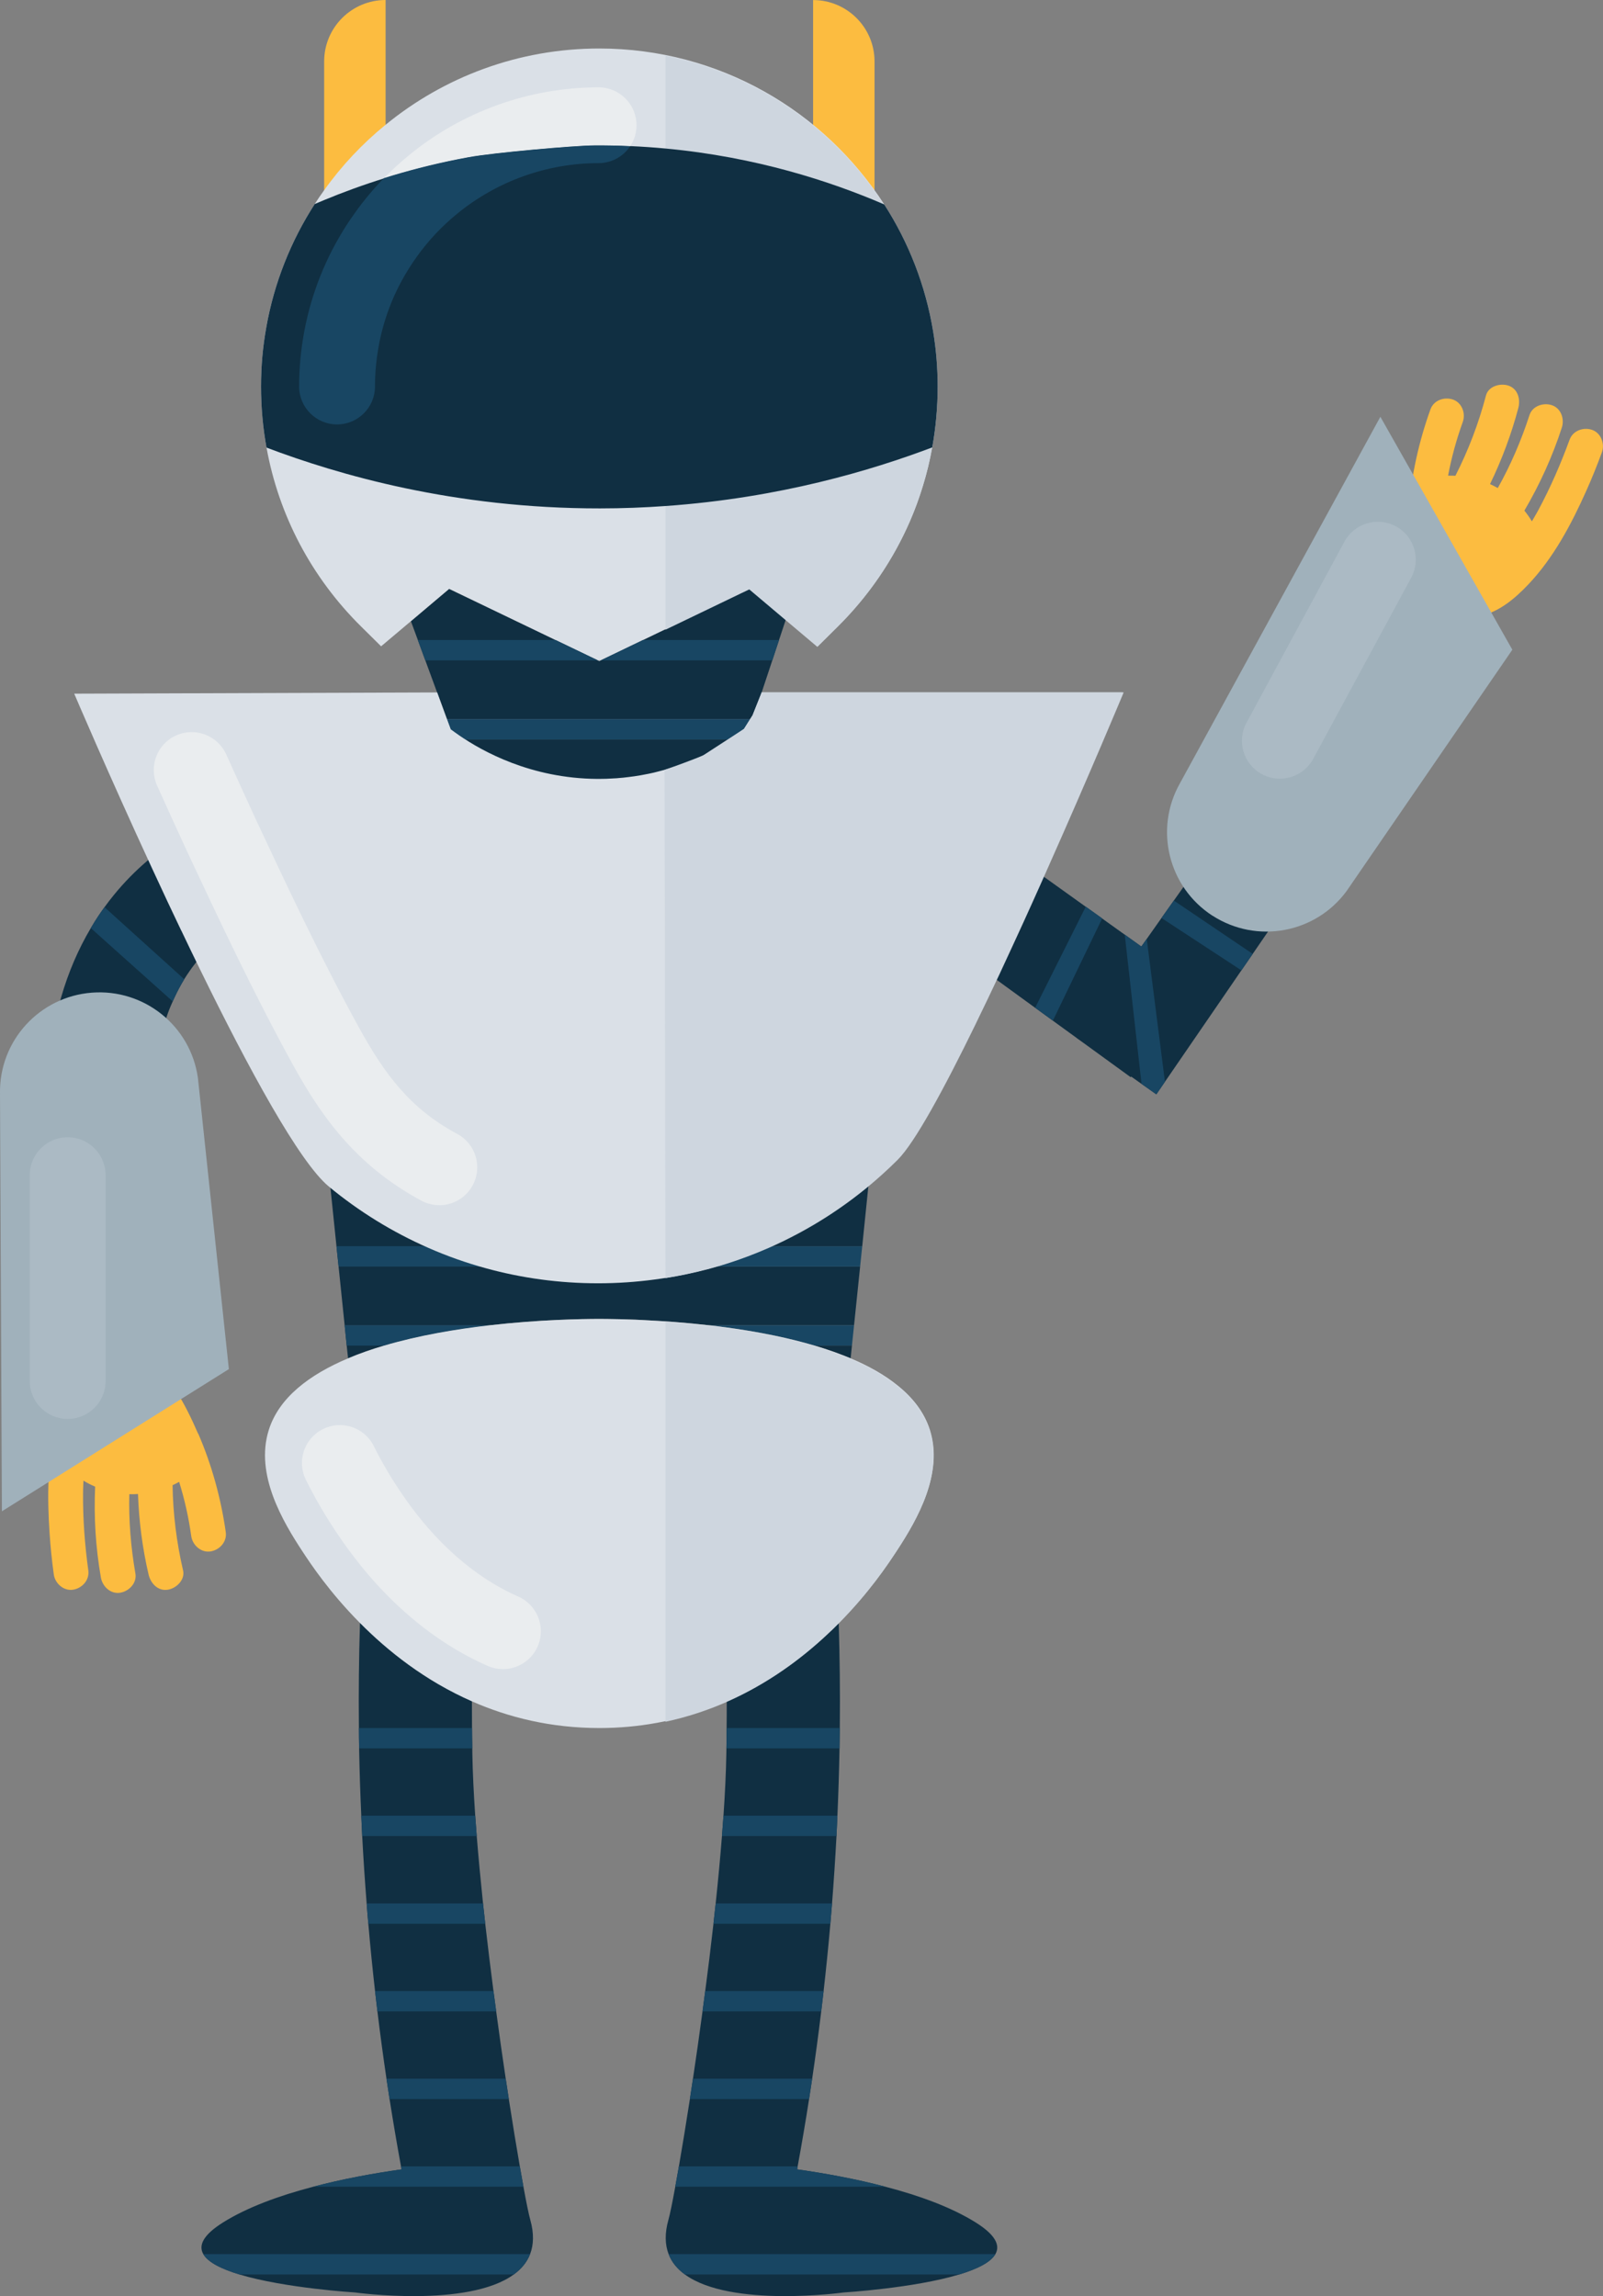 <svg width="162" height="232" viewBox="0 0 162 232" fill="none" xmlns="http://www.w3.org/2000/svg">
<rect x="0" y="0" width="162" height="232" fill="#808080" stroke="none"/>
<g clip-path="url(#clip0_747_2421)">
<path d="M75.744 59.492L74.917 59.886L71.555 61.505L64.979 64.667L60.702 66.724H60.428L56.147 64.667L49.571 61.505L46.214 59.892L45.393 59.498L41.527 62.764L42.228 64.667L42.983 66.724L44.319 70.357L45.163 72.66H76.083L76.844 70.357L78.049 66.724L78.728 64.667L79.418 62.594L75.744 59.492Z" fill="#102F42"/>
<path d="M38.969 0V21.395H32.76V6.204C32.76 2.779 35.542 0 38.969 0Z" fill="#FCBC40"/>
<path d="M135.389 83.584L130.702 90.412L129.289 92.469L127.975 94.378L126.601 96.38L125.456 98.043L123.6 100.751L122.187 102.808L117.73 109.301L116.86 110.571L115.365 109.515L114.319 108.776L114.264 108.836L109.457 105.346L108.805 104.881L108.81 104.876L106.872 103.47L105.963 102.808L105.082 102.168L103.132 100.751L100.898 99.126L100.734 99.006L100.723 99L100.646 98.946L90.67 91.692L91.124 91.068L95.833 83.584L95.795 83.557L96.704 82.299L105.41 88.53L105.481 88.579L105.498 88.59L105.651 88.699L108.044 90.412L110.196 91.954L110.919 92.469L111.855 93.141L113.662 94.433H113.667L115.343 95.636L115.89 94.865L117.38 92.753L117.582 92.469L118.628 90.992L119.039 90.412L119.669 89.52L127.416 78.562L135.389 83.584Z" fill="#102F42"/>
<path d="M53.573 227.749C53.25 228.586 52.675 229.264 51.925 229.806C47.276 233.209 35.887 231.628 35.887 231.628C35.887 231.628 28.785 231.196 24.191 229.806C22.422 229.27 21.026 228.597 20.544 227.749C20.046 226.879 20.512 225.823 22.537 224.554C25.001 223.012 28.243 221.835 31.654 220.944C34.627 220.156 37.732 219.593 40.579 219.188C40.563 219.089 40.541 218.985 40.525 218.887C40.12 216.682 39.736 214.417 39.369 212.087C39.265 211.403 39.161 210.719 39.057 210.03C38.729 207.82 38.422 205.55 38.143 203.23C38.061 202.552 37.978 201.868 37.902 201.173C37.65 198.958 37.42 196.687 37.223 194.373C37.163 193.695 37.102 193.006 37.053 192.316C36.878 190.09 36.725 187.82 36.604 185.511C36.571 184.827 36.538 184.143 36.511 183.454C36.407 181.222 36.336 178.957 36.292 176.654V176.556C36.281 175.899 36.27 175.248 36.27 174.597C36.232 170.965 36.27 167.426 36.38 163.985C36.571 157.699 36.987 151.747 37.546 146.167H49.061C48.245 154.017 47.72 162.622 47.692 171.9C47.692 172.792 47.698 173.695 47.703 174.597C47.709 175.281 47.714 175.965 47.73 176.654C47.73 176.824 47.73 176.999 47.736 177.174C47.769 179.089 47.873 181.206 48.026 183.454C48.075 184.127 48.125 184.816 48.179 185.511C48.355 187.705 48.574 189.991 48.815 192.316C48.891 193 48.968 193.684 49.039 194.373C49.297 196.644 49.581 198.93 49.871 201.173C49.959 201.863 50.052 202.552 50.145 203.23C50.463 205.593 50.786 207.88 51.109 210.03C51.218 210.73 51.322 211.42 51.421 212.087C51.821 214.658 52.199 216.967 52.533 218.887C52.664 219.636 52.785 220.326 52.899 220.944C53.201 222.596 53.441 223.761 53.589 224.281C53.978 225.665 53.934 226.808 53.573 227.749Z" fill="#102F42"/>
<path d="M98.604 224.554C96.14 223.012 92.898 221.835 89.481 220.944C86.508 220.156 83.398 219.593 80.556 219.188C80.573 219.089 80.595 218.985 80.611 218.887C81.016 216.682 81.405 214.417 81.766 212.087C81.876 211.403 81.98 210.719 82.079 210.03C82.407 207.82 82.714 205.55 82.993 203.23C83.075 202.552 83.157 201.868 83.234 201.173C83.486 198.958 83.716 196.687 83.918 194.373C83.979 193.695 84.033 193.006 84.088 192.316C84.263 190.09 84.411 187.82 84.537 185.511C84.57 184.827 84.603 184.143 84.63 183.454C84.729 181.222 84.8 178.957 84.844 176.654V176.556C84.855 175.899 84.866 175.248 84.871 174.597C84.909 170.965 84.866 167.426 84.762 163.985C84.57 157.699 84.154 151.747 83.595 146.167H72.08C72.841 153.519 73.35 161.561 73.433 170.172C73.438 170.746 73.444 171.326 73.444 171.906C73.444 172.798 73.444 173.695 73.433 174.597C73.433 175.281 73.427 175.965 73.411 176.654C73.411 176.824 73.411 176.999 73.405 177.174C73.372 179.089 73.268 181.206 73.115 183.454C73.071 184.127 73.016 184.816 72.962 185.511C72.787 187.705 72.573 189.991 72.327 192.316C72.25 193 72.173 193.684 72.102 194.373C71.845 196.649 71.566 198.93 71.27 201.173C71.182 201.863 71.089 202.552 70.996 203.23C70.678 205.588 70.355 207.88 70.032 210.03C69.928 210.73 69.819 211.42 69.72 212.087C69.32 214.658 68.943 216.967 68.609 218.887C68.477 219.636 68.357 220.326 68.242 220.944C67.941 222.596 67.7 223.761 67.552 224.281C67.163 225.665 67.207 226.808 67.568 227.749C67.891 228.586 68.461 229.259 69.211 229.806C73.854 233.209 85.254 231.628 85.254 231.628C85.254 231.628 92.356 231.196 96.95 229.806C98.719 229.27 100.115 228.597 100.597 227.749C101.095 226.879 100.63 225.823 98.604 224.554Z" fill="#102F42"/>
<path d="M86.925 127.973L86.311 133.903H71.637C71.16 133.848 70.684 133.799 70.219 133.755C69.989 133.728 69.759 133.706 69.529 133.689C69.025 133.64 68.538 133.602 68.056 133.564C67.667 133.536 67.284 133.509 66.911 133.487C66.703 133.471 66.501 133.46 66.298 133.449C66.057 133.438 65.822 133.421 65.586 133.41C65.356 133.394 65.126 133.383 64.902 133.372C64.661 133.361 64.431 133.35 64.201 133.339C63.774 133.323 63.374 133.312 62.996 133.301C62.87 133.295 62.75 133.295 62.63 133.29C62.531 133.285 62.438 133.285 62.35 133.285C61.617 133.268 61.014 133.263 60.571 133.263C58.791 133.263 54.476 133.334 49.499 133.903H34.83L34.217 127.973H49.258C52.861 128.963 56.656 129.488 60.571 129.488C62.514 129.488 64.425 129.357 66.298 129.105C68.204 128.853 70.071 128.47 71.889 127.973H86.925Z" fill="#102F42"/>
<path d="M49.258 127.972H34.217L34.003 125.915L33.363 119.706C36.396 122.217 39.786 124.312 43.443 125.915C45.316 126.736 47.254 127.425 49.258 127.972Z" fill="#102F42"/>
<path d="M49.499 133.902C46.044 134.296 42.271 134.936 38.811 135.959C37.546 136.331 36.325 136.758 35.175 137.245L35.038 135.959L34.83 133.902H49.499Z" fill="#102F42"/>
<path d="M20.019 144.855C19.362 143.334 18.622 141.808 17.724 140.418C16.892 139.122 15.671 138.006 14.111 137.749C13.963 137.683 13.809 137.628 13.634 137.617C11.86 137.491 9.96 137.497 8.547 138.722C7.047 140.024 6.297 141.912 5.771 143.777C4.764 147.355 4.764 151.228 5.01 154.91C5.103 156.305 5.246 157.7 5.437 159.084C5.563 159.992 6.439 160.774 7.386 160.621C8.312 160.468 9.057 159.647 8.925 158.673C8.569 156.091 8.372 153.482 8.394 150.872C8.394 150.79 8.399 150.555 8.399 150.5C8.405 150.298 8.416 150.09 8.421 149.888C8.421 149.795 8.432 149.696 8.438 149.603C8.816 149.838 9.21 150.035 9.615 150.21C9.478 153.274 9.664 156.348 10.195 159.39C10.354 160.293 11.17 161.086 12.145 160.927C13.043 160.78 13.853 159.948 13.683 158.98C13.223 156.332 12.999 153.602 13.07 150.971C13.36 150.982 13.656 150.971 13.946 150.954C14.039 153.69 14.395 156.42 15.014 159.084C15.222 159.975 15.956 160.785 16.963 160.621C17.817 160.484 18.721 159.631 18.502 158.673C17.839 155.823 17.483 152.946 17.44 150.063C17.664 149.959 17.883 149.849 18.102 149.724C18.661 151.507 19.06 153.307 19.329 155.216C19.46 156.124 20.325 156.906 21.278 156.753C22.198 156.606 22.953 155.779 22.817 154.806C22.329 151.387 21.404 148.011 20.03 144.844L20.019 144.855ZM14.1 143.629C14.121 143.662 14.127 143.695 14.1 143.629V143.629Z" fill="#FCBC40"/>
<path d="M142.337 51.472C142.206 53.124 142.151 54.815 142.293 56.467C142.425 57.999 142.983 59.558 144.243 60.51C144.341 60.636 144.456 60.756 144.599 60.849C146.11 61.79 147.791 62.67 149.614 62.244C151.547 61.79 153.097 60.477 154.433 59.071C157.001 56.374 158.808 52.955 160.314 49.585C160.888 48.305 161.409 47.008 161.891 45.695C162.203 44.837 161.797 43.737 160.888 43.431C160.001 43.135 158.956 43.513 158.622 44.432C157.724 46.883 156.683 49.279 155.446 51.576C155.407 51.647 155.292 51.855 155.265 51.899C155.167 52.08 155.062 52.255 154.958 52.43C154.909 52.512 154.86 52.594 154.811 52.676C154.586 52.293 154.329 51.932 154.055 51.593C155.605 48.95 156.886 46.144 157.839 43.206C158.123 42.337 157.767 41.253 156.837 40.942C155.977 40.652 154.871 41.013 154.57 41.943C153.743 44.497 152.659 47.014 151.366 49.312C151.109 49.169 150.852 49.032 150.583 48.912C151.777 46.45 152.741 43.874 153.442 41.226C153.677 40.34 153.403 39.284 152.44 38.961C151.618 38.688 150.419 39.016 150.173 39.962C149.428 42.791 148.393 45.498 147.085 48.07C146.838 48.059 146.592 48.053 146.345 48.059C146.69 46.221 147.178 44.448 147.829 42.632C148.141 41.768 147.742 40.673 146.827 40.367C145.94 40.072 144.889 40.444 144.56 41.368C143.389 44.618 142.633 48.031 142.365 51.478L142.337 51.472ZM146.997 55.318C146.997 55.28 147.002 55.247 146.997 55.318V55.318Z" fill="#FCBC40"/>
<path d="M20.216 96.73L19.805 97.25L19.75 97.321C19.345 97.835 18.967 98.377 18.617 98.94C18.266 99.52 17.943 100.122 17.653 100.751C17.582 100.893 17.516 101.035 17.456 101.183C17.215 101.708 17.001 102.244 16.815 102.808C16.136 104.766 15.687 106.943 15.485 109.334C15.386 110.39 15.342 111.489 15.342 112.627V114.181H4.616V112.627C4.616 109.794 4.84 107.124 5.278 104.624C5.388 104.006 5.508 103.404 5.645 102.808C5.804 102.107 5.985 101.424 6.182 100.751C6.915 98.218 7.917 95.893 9.177 93.77C9.434 93.327 9.708 92.895 9.993 92.468C10.179 92.195 10.365 91.921 10.562 91.659C10.869 91.232 11.186 90.816 11.52 90.412C12.539 89.164 13.667 88.01 14.915 86.949C14.992 86.877 15.069 86.812 15.151 86.746C15.622 86.358 16.038 86.03 16.432 85.74L18.858 83.973L18.901 86.971C18.918 88.119 18.978 89.268 19.093 90.412C19.159 91.101 19.246 91.785 19.351 92.468C19.526 93.656 19.756 94.832 20.04 95.997L20.216 96.73Z" fill="#102F42"/>
<path d="M88.381 21.4H82.172V0.005C85.599 0.005 88.381 2.784 88.381 6.209V21.4Z" fill="#FCBC40"/>
<path d="M74.731 74.717C74.364 74.968 73.931 75.247 73.433 75.543C73.011 75.794 72.546 76.057 72.031 76.314C71.905 76.385 71.774 76.451 71.642 76.511C71.484 76.588 71.325 76.664 71.16 76.741C70.996 76.817 70.832 76.894 70.662 76.971C70.394 77.085 70.115 77.206 69.824 77.321C69.808 77.326 69.792 77.332 69.775 77.337C69.507 77.447 69.233 77.55 68.954 77.649C68.784 77.709 68.614 77.769 68.445 77.824C68.111 77.939 67.76 78.043 67.404 78.147C67.224 78.201 67.043 78.251 66.857 78.294C66.671 78.344 66.49 78.393 66.298 78.437C66.249 78.448 66.194 78.464 66.139 78.475C65.997 78.508 65.855 78.535 65.712 78.568C65.428 78.628 65.143 78.683 64.853 78.732C64.65 78.77 64.442 78.803 64.234 78.831C64.026 78.864 63.812 78.891 63.599 78.913C63.276 78.957 62.947 78.989 62.613 79.011C62.52 79.022 62.432 79.028 62.339 79.033C62.027 79.055 61.715 79.071 61.398 79.082C61.151 79.088 60.905 79.093 60.658 79.093H60.5C53.776 79.049 48.875 76.292 46.575 74.717H74.731Z" fill="#102F42"/>
<path d="M60.702 66.725L60.565 66.79L60.428 66.725H60.702Z" fill="#E7EBEF"/>
<path d="M94.311 33.529C93.545 28.851 91.831 24.491 89.361 20.657C83.278 11.187 72.644 4.901 60.565 4.901C52.379 4.901 44.856 7.79 38.97 12.604C36.615 14.519 34.523 16.745 32.76 19.218C32.426 19.672 32.114 20.137 31.808 20.613C29.404 24.338 27.706 28.561 26.907 33.086C26.907 33.091 26.907 33.096 26.907 33.096C26.562 35.033 26.381 37.024 26.381 39.054C26.381 41.084 26.567 43.206 26.934 45.225C28.172 52.052 31.457 58.321 36.495 63.305L38.515 65.302L41.527 62.763L45.392 59.497L56.147 64.667L60.428 66.724H60.702L74.917 59.886L75.743 59.492L82.626 65.302L82.725 65.203L84.641 63.305C87.779 60.203 90.237 56.598 91.951 52.676C92.466 51.494 92.909 50.279 93.282 49.043C93.671 47.79 93.977 46.505 94.213 45.203C94.574 43.195 94.76 41.138 94.76 39.054C94.76 37.172 94.607 35.328 94.311 33.529Z" fill="#DAE0E7"/>
<path d="M60.428 66.724H42.983L42.227 64.667H56.146L60.428 66.724Z" fill="#184663"/>
<path d="M78.728 64.667L78.049 66.724H60.702L64.979 64.667H78.728Z" fill="#184663"/>
<path d="M76.083 72.66L75.612 74.082C75.388 74.252 75.092 74.471 74.731 74.717H46.575C46.214 74.471 45.918 74.252 45.688 74.082L45.163 72.66H76.083Z" fill="#184663"/>
<path d="M49.258 127.972H34.217L34.003 125.915H43.443C45.316 126.736 47.254 127.425 49.258 127.972Z" fill="#184663"/>
<path d="M87.138 125.915L86.925 127.972H71.889C72.409 127.83 72.924 127.677 73.433 127.518C74.889 127.058 76.313 126.522 77.698 125.915H87.138Z" fill="#184663"/>
<path d="M47.703 174.598C47.709 175.281 47.714 175.965 47.73 176.655H36.292V176.556C36.281 175.9 36.27 175.249 36.27 174.598H47.703Z" fill="#184663"/>
<path d="M84.871 174.598C84.865 175.249 84.855 175.9 84.844 176.556V176.655H73.411C73.427 175.965 73.433 175.281 73.433 174.598H84.871Z" fill="#184663"/>
<path d="M48.026 183.454C48.076 184.127 48.125 184.816 48.18 185.511H36.604C36.572 184.827 36.539 184.143 36.511 183.454H48.026Z" fill="#184663"/>
<path d="M84.63 183.454C84.603 184.143 84.57 184.827 84.537 185.511H72.962C73.017 184.816 73.071 184.127 73.115 183.454H84.63Z" fill="#184663"/>
<path d="M48.815 192.316C48.891 193 48.968 193.684 49.039 194.373H37.223C37.163 193.695 37.102 193.006 37.053 192.316H48.815Z" fill="#184663"/>
<path d="M84.088 192.316C84.033 193.006 83.978 193.695 83.918 194.373H72.102C72.173 193.684 72.25 193 72.327 192.316H84.088Z" fill="#184663"/>
<path d="M49.871 201.174C49.959 201.863 50.052 202.552 50.145 203.231H38.143C38.061 202.552 37.978 201.869 37.902 201.174H49.871Z" fill="#184663"/>
<path d="M83.234 201.174C83.157 201.869 83.075 202.552 82.993 203.231H70.996C71.089 202.552 71.182 201.863 71.27 201.174H83.234Z" fill="#184663"/>
<path d="M51.109 210.03C51.218 210.731 51.322 211.42 51.421 212.087H39.369C39.265 211.403 39.161 210.72 39.057 210.03H51.109Z" fill="#184663"/>
<path d="M82.079 210.03C81.98 210.72 81.876 211.403 81.766 212.087H69.72C69.819 211.42 69.928 210.731 70.032 210.03H82.079Z" fill="#184663"/>
<path d="M52.533 218.887C52.664 219.636 52.785 220.325 52.9 220.944H31.654C34.627 220.156 37.732 219.592 40.58 219.188C40.563 219.089 40.541 218.985 40.525 218.887H52.533Z" fill="#184663"/>
<path d="M89.482 220.944H68.242C68.357 220.325 68.478 219.636 68.609 218.887H80.612C80.595 218.985 80.573 219.089 80.557 219.188C83.398 219.592 86.509 220.156 89.482 220.944Z" fill="#184663"/>
<path d="M20.544 227.749H53.573C53.25 228.586 52.675 229.264 51.925 229.806H24.191C22.423 229.27 21.026 228.597 20.544 227.749Z" fill="#184663"/>
<path d="M100.597 227.749C100.115 228.597 98.719 229.27 96.95 229.806H69.211C68.461 229.259 67.891 228.586 67.568 227.749H100.597Z" fill="#184663"/>
<path d="M49.499 133.902C46.044 134.296 42.271 134.936 38.811 135.959H35.038L34.83 133.902H49.499Z" fill="#184663"/>
<path d="M86.311 133.902L86.098 135.959H82.325C81.022 135.576 79.675 135.243 78.317 134.958C77.901 134.871 77.485 134.789 77.069 134.712C75.847 134.482 74.626 134.291 73.433 134.127C72.825 134.045 72.228 133.968 71.637 133.902H86.311Z" fill="#184663"/>
<path d="M113.443 69.963C113.443 69.963 110.004 78.223 105.7 87.879C105.481 88.371 105.262 88.869 105.038 89.367C104.78 89.941 104.517 90.526 104.255 91.112C103.948 91.795 103.636 92.479 103.324 93.168C102.979 93.929 102.628 94.689 102.278 95.444C101.818 96.445 101.358 97.441 100.898 98.426C100.11 100.094 99.332 101.735 98.56 103.311C98.533 103.377 98.5 103.442 98.467 103.508C95.269 110.062 92.34 115.45 90.615 117.173C90.599 117.19 90.588 117.201 90.571 117.217C89.635 118.147 88.655 119.039 87.636 119.881C86.3 120.986 84.899 122.009 83.437 122.945C81.575 124.137 79.609 125.193 77.561 126.09C76.176 126.697 74.752 127.234 73.296 127.693C72.787 127.852 72.272 128.005 71.752 128.147C69.934 128.645 68.067 129.028 66.161 129.28C64.288 129.531 62.378 129.662 60.434 129.662C56.519 129.662 52.724 129.137 49.121 128.147C47.117 127.6 45.179 126.911 43.306 126.09C39.648 124.487 36.259 122.392 33.226 119.881C30.247 117.414 25.111 107.961 20.216 97.95C19.581 96.648 18.945 95.34 18.327 94.033H18.321C18.184 93.743 18.047 93.453 17.91 93.168C17.582 92.479 17.259 91.79 16.936 91.112C16.624 90.439 16.312 89.771 16.005 89.109C15.775 88.617 15.55 88.13 15.326 87.649C10.891 78.053 7.501 70.088 7.501 70.088L44.182 69.963L45.026 72.266L45.551 73.688C45.781 73.858 46.077 74.076 46.438 74.323C48.738 75.898 53.639 78.655 60.362 78.699H60.521C60.768 78.699 61.014 78.694 61.261 78.688C61.578 78.677 61.89 78.661 62.202 78.639C62.295 78.639 62.383 78.628 62.476 78.617C62.81 78.595 63.139 78.562 63.462 78.518C63.675 78.496 63.889 78.469 64.097 78.436C64.305 78.409 64.513 78.376 64.716 78.338C65.006 78.289 65.291 78.234 65.575 78.174C65.718 78.141 65.86 78.114 66.002 78.081C66.057 78.07 66.112 78.053 66.161 78.043C66.353 77.999 66.534 77.95 66.72 77.9C66.906 77.856 67.087 77.807 67.267 77.753C67.623 77.654 67.968 77.545 68.308 77.43C68.477 77.375 68.647 77.315 68.817 77.255C69.096 77.156 69.37 77.052 69.638 76.943C69.655 76.937 69.671 76.932 69.687 76.927C69.978 76.812 70.257 76.691 70.525 76.576C70.695 76.5 70.859 76.423 71.023 76.347C71.319 76.21 71.467 76.139 71.505 76.117C71.67 76.035 71.801 75.969 71.894 75.92C72.995 75.165 74.09 74.41 75.19 73.65L76.061 72.266L76.981 69.957H113.443V69.963Z" fill="#DAE0E7"/>
<path d="M86.098 135.959L85.966 137.245C85.775 137.163 85.583 137.086 85.386 137.009C85.216 136.938 85.041 136.873 84.871 136.812C84.444 136.648 84.012 136.495 83.574 136.353C83.409 136.298 83.245 136.243 83.081 136.189C82.829 136.112 82.577 136.036 82.325 135.959H86.098Z" fill="#102F42"/>
<path d="M93.983 144.494C93.424 142.721 92.269 141.228 90.708 139.981C89.383 138.903 87.763 138 85.967 137.245C85.775 137.163 85.583 137.087 85.386 137.01C85.216 136.939 85.041 136.873 84.871 136.813C84.444 136.649 84.012 136.496 83.574 136.354C83.409 136.299 83.245 136.244 83.081 136.189C82.829 136.113 82.577 136.036 82.325 135.96C81.022 135.577 79.675 135.243 78.317 134.959C77.901 134.871 77.485 134.789 77.069 134.712C75.848 134.483 74.627 134.291 73.433 134.127C72.825 134.045 72.228 133.968 71.637 133.903C71.161 133.848 70.684 133.799 70.219 133.755C69.989 133.728 69.759 133.706 69.529 133.689C69.025 133.64 68.538 133.602 68.056 133.564C67.667 133.536 67.284 133.509 66.912 133.487C66.704 133.471 66.501 133.46 66.298 133.449C66.057 133.438 65.822 133.421 65.587 133.41C65.356 133.394 65.127 133.383 64.902 133.372C64.661 133.361 64.431 133.35 64.201 133.339C63.774 133.323 63.374 133.312 62.997 133.301C62.871 133.296 62.75 133.296 62.63 133.29C62.531 133.285 62.438 133.285 62.35 133.285C61.617 133.268 61.014 133.263 60.571 133.263C58.791 133.263 54.477 133.334 49.499 133.903C46.044 134.297 42.272 134.937 38.811 135.96C37.546 136.332 36.325 136.758 35.175 137.245C31.266 138.892 28.188 141.211 27.159 144.494C25.752 148.985 28.577 153.733 30.614 156.824C31.364 157.962 33.27 160.856 36.38 163.985C39.172 166.803 42.934 169.811 47.692 171.901C51.383 173.526 55.67 174.598 60.571 174.598C62.58 174.598 64.491 174.418 66.298 174.089H66.309C68.894 173.624 71.265 172.864 73.433 171.912C73.439 171.912 73.439 171.907 73.444 171.907C77.562 170.096 80.934 167.601 83.574 165.134C83.99 164.751 84.384 164.368 84.762 163.985C87.872 160.856 89.778 157.962 90.528 156.824C90.588 156.737 90.648 156.644 90.708 156.551C92.729 153.46 95.357 148.854 93.983 144.494Z" fill="#DAE0E7"/>
<path d="M87.773 119.706L87.138 125.915H77.698C79.746 125.018 81.712 123.962 83.573 122.77C85.035 121.834 86.437 120.811 87.773 119.706Z" fill="#102F42"/>
<path d="M94.738 39.115C94.738 41.199 94.552 43.256 94.191 45.264C92.959 52.096 89.662 58.376 84.619 63.365L82.703 65.264L82.604 65.362L81.854 64.728L79.396 62.654L75.722 59.553L74.895 59.947L71.533 61.566L67.256 63.623V5.624C72.825 6.735 77.912 9.202 82.15 12.67C84.499 14.579 86.591 16.806 88.359 19.279C88.699 19.749 89.027 20.23 89.339 20.717C91.809 24.552 93.523 28.912 94.289 33.589C94.585 35.389 94.738 37.233 94.738 39.115Z" fill="#CED6DF"/>
<path d="M113.558 69.963C113.558 69.963 110.119 78.223 105.815 87.879C105.596 88.371 105.377 88.869 105.153 89.367C104.895 89.941 104.632 90.526 104.37 91.112C104.063 91.795 103.751 92.479 103.439 93.168C103.094 93.929 102.743 94.689 102.393 95.444C101.933 96.445 101.473 97.441 101.013 98.426C100.225 100.094 99.447 101.735 98.675 103.311C98.648 103.377 98.615 103.442 98.582 103.508C95.384 110.062 92.455 115.45 90.73 117.173C90.714 117.19 90.703 117.201 90.686 117.217C89.75 118.147 88.77 119.039 87.751 119.881C86.415 120.986 85.013 122.009 83.552 122.945C81.69 124.137 79.724 125.193 77.676 126.09C76.291 126.697 74.867 127.234 73.411 127.693C72.902 127.852 72.387 128.005 71.867 128.147C71.593 128.224 71.319 128.295 71.04 128.36C70.859 128.41 70.678 128.453 70.492 128.497C69.802 128.661 69.107 128.809 68.401 128.94C68.017 129.011 67.64 129.077 67.256 129.137C67.223 112.02 67.191 94.903 67.158 77.785C67.793 77.567 68.439 77.337 69.096 77.091C69.759 76.844 70.399 76.598 71.023 76.347C71.697 75.909 72.376 75.466 73.055 75.028C73.767 74.569 74.478 74.109 75.185 73.65C75.475 73.19 75.765 72.725 76.055 72.266C76.362 71.494 76.669 70.728 76.975 69.957C89.169 69.957 101.358 69.957 113.552 69.957L113.558 69.963Z" fill="#CED6DF"/>
<path d="M90.686 156.611C90.626 156.704 90.566 156.797 90.506 156.884C89.755 158.022 87.85 160.916 84.74 164.045C84.362 164.428 83.968 164.811 83.552 165.194C80.912 167.661 77.54 170.156 73.422 171.966C73.416 171.966 73.416 171.972 73.411 171.972C71.516 172.803 69.469 173.487 67.256 173.963V133.574C67.514 133.585 67.771 133.607 68.034 133.623C68.516 133.662 69.003 133.7 69.507 133.749C69.737 133.766 69.967 133.788 70.197 133.815C70.662 133.859 71.138 133.908 71.615 133.963C72.206 134.028 72.803 134.105 73.411 134.187C74.605 134.351 75.826 134.543 77.047 134.772C77.463 134.849 77.879 134.931 78.295 135.018C79.653 135.303 81 135.637 82.303 136.02C82.555 136.096 82.807 136.173 83.059 136.249C83.223 136.304 83.387 136.359 83.552 136.413C83.99 136.556 84.422 136.709 84.849 136.873C85.019 136.933 85.194 136.999 85.364 137.07C85.561 137.146 85.753 137.223 85.944 137.305C87.74 138.06 89.361 138.963 90.686 140.04C92.247 141.288 93.402 142.781 93.961 144.554C95.335 148.914 92.707 153.52 90.686 156.611Z" fill="#CED6DF"/>
<path d="M9.276 100.297C3.975 100.707 -0.088 105.166 -7.445e-05 110.472C0.066 124.548 0.126 138.624 0.192 152.699C7.835 147.913 15.485 143.12 23.129 138.334C22.088 128.53 21.043 118.727 20.002 108.924C19.274 103.667 14.57 99.887 9.276 100.297Z" fill="#A0B1BB"/>
<path d="M111.389 92.792L106.407 103.12L105.498 102.458L104.616 101.818L109.73 91.605L110.453 92.119L111.389 92.792Z" fill="#184663"/>
<path d="M126.601 96.38L125.456 98.043L117.38 92.753L117.582 92.468L118.628 90.991L126.601 96.38Z" fill="#184663"/>
<path d="M117.73 109.302L116.859 110.571L115.364 109.515L113.667 94.433L115.343 95.636L115.89 94.865L117.73 109.302Z" fill="#184663"/>
<path d="M18.617 98.941C18.267 99.52 17.944 100.122 17.653 100.751C17.582 100.893 17.517 101.036 17.456 101.183L16.246 100.1L10.365 94.838L9.177 93.771C9.435 93.328 9.708 92.895 9.993 92.469C10.179 92.195 10.365 91.922 10.563 91.659C10.951 92.009 11.34 92.365 11.729 92.715C13.634 94.438 15.54 96.161 17.451 97.885C17.84 98.24 18.228 98.59 18.617 98.941Z" fill="#184663"/>
<path d="M94.76 39.054C94.76 41.139 94.574 43.195 94.213 45.203C94.213 45.203 94.209 45.205 94.202 45.209C88.118 47.506 78.848 50.307 67.256 51.128C65.126 51.281 62.914 51.368 60.631 51.368C45.869 51.385 34.146 47.955 26.934 45.225C26.567 43.206 26.381 41.144 26.381 39.054C26.381 36.965 26.562 35.033 26.907 33.097C26.907 33.097 26.907 33.091 26.907 33.086C27.706 28.562 29.404 24.338 31.808 20.613C32.12 20.482 32.432 20.345 32.76 20.214C34.606 19.448 36.681 18.682 38.97 17.971C39.233 17.889 39.501 17.807 39.775 17.725C42.058 17.041 44.615 16.401 47.429 15.886C49.921 15.427 58.134 14.705 60.094 14.694C62.58 14.678 64.968 14.792 67.256 15.006C76.433 15.859 83.946 18.332 89.274 20.619C89.301 20.63 89.334 20.646 89.361 20.657C91.831 24.492 93.545 28.852 94.311 33.529C94.607 35.329 94.76 37.172 94.76 39.054Z" fill="#102F42"/>
<path d="M44.391 121.768C43.777 121.768 43.158 121.621 42.584 121.314C35.816 117.682 32.322 112.529 29.557 107.501C25.56 100.231 22.017 92.665 18.891 85.991C17.889 83.819 16.876 81.593 15.874 79.366C15.009 77.435 15.874 75.17 17.801 74.306C19.734 73.442 22.001 74.306 22.866 76.232C23.857 78.436 24.859 80.635 25.845 82.769C28.911 89.323 32.399 96.768 36.276 103.82C38.888 108.568 41.461 112.025 46.208 114.569C48.076 115.57 48.776 117.89 47.774 119.755C47.084 121.041 45.759 121.774 44.396 121.774L44.391 121.768Z" fill="#EAEDEF"/>
<path d="M50.819 168.64C50.304 168.64 49.778 168.536 49.28 168.317C45.655 166.725 42.255 164.34 39.172 161.227C36.412 158.443 34.594 155.719 33.91 154.696C32.804 153.038 31.797 151.298 30.915 149.521C29.973 147.628 30.745 145.33 32.645 144.389C34.54 143.448 36.84 144.22 37.781 146.118C38.52 147.606 39.364 149.061 40.289 150.451C41.264 151.911 42.638 153.842 44.62 155.844C47.024 158.268 49.63 160.106 52.368 161.31C54.306 162.163 55.188 164.422 54.334 166.359C53.704 167.792 52.297 168.646 50.824 168.646L50.819 168.64Z" fill="#EAEDEF"/>
<path d="M6.839 143.366C4.72 143.366 3.006 141.654 3.006 139.537V118.738C3.006 116.62 4.72 114.908 6.839 114.908C8.958 114.908 10.672 116.62 10.672 118.738V139.537C10.672 141.654 8.958 143.366 6.839 143.366Z" fill="#ABBAC4"/>
<path d="M122.543 92.529C118.08 89.651 116.629 83.798 119.23 79.17C125.987 66.817 132.744 54.465 139.501 42.112C143.947 49.957 148.393 57.802 152.839 65.647C147.254 73.776 141.675 81.9 136.089 90.029C132.947 94.307 127.011 95.401 122.543 92.523V92.529Z" fill="#A0B1BB"/>
<path d="M129.338 78.677C128.725 78.677 128.101 78.529 127.52 78.218C125.659 77.211 124.963 74.886 125.971 73.026L135.871 54.727C136.878 52.867 139.205 52.178 141.067 53.179C142.929 54.185 143.624 56.511 142.617 58.37L132.717 76.669C132.021 77.95 130.702 78.677 129.344 78.677H129.338Z" fill="#ABBAC4"/>
<path d="M64.327 12.654C64.327 13.436 64.091 14.164 63.686 14.771C62.492 14.71 61.271 14.683 60.023 14.694C58.063 14.705 49.849 15.427 47.352 15.887C44.544 16.401 41.981 17.041 39.703 17.725C39.429 17.807 39.161 17.889 38.898 17.971C38.871 17.982 38.838 17.987 38.81 17.998C39.615 17.167 40.475 16.379 41.379 15.646C46.75 11.248 53.545 8.824 60.494 8.824C62.607 8.824 64.327 10.537 64.327 12.654Z" fill="#EAEDEF"/>
<path d="M63.686 14.77C63.002 15.804 61.825 16.483 60.488 16.483C55.309 16.483 50.238 18.293 46.219 21.581C44.664 22.845 43.284 24.311 42.123 25.936L42.052 26.045C41.866 26.291 41.691 26.554 41.477 26.888C39.906 29.317 38.838 31.981 38.301 34.803L38.247 35.121C38.017 36.417 37.896 37.736 37.896 39.054C37.896 41.166 36.182 42.883 34.063 42.883C31.944 42.883 30.23 41.166 30.23 39.054C30.23 37.293 30.389 35.515 30.696 33.781L30.762 33.414C31.495 29.574 32.93 26.001 35.032 22.735C35.339 22.265 35.596 21.882 35.848 21.543L35.892 21.477C36.768 20.246 37.743 19.081 38.805 17.998C38.833 17.987 38.865 17.982 38.893 17.971C39.156 17.889 39.424 17.806 39.698 17.724C41.981 17.041 44.538 16.401 47.353 15.886C49.844 15.427 58.057 14.705 60.017 14.694C61.266 14.683 62.487 14.71 63.686 14.77Z" fill="#184663"/>
</g>
<defs>
<clipPath id="clip0_747_2421">
<rect width="162" height="232" fill="white"/>
</clipPath>
</defs>
</svg>
    